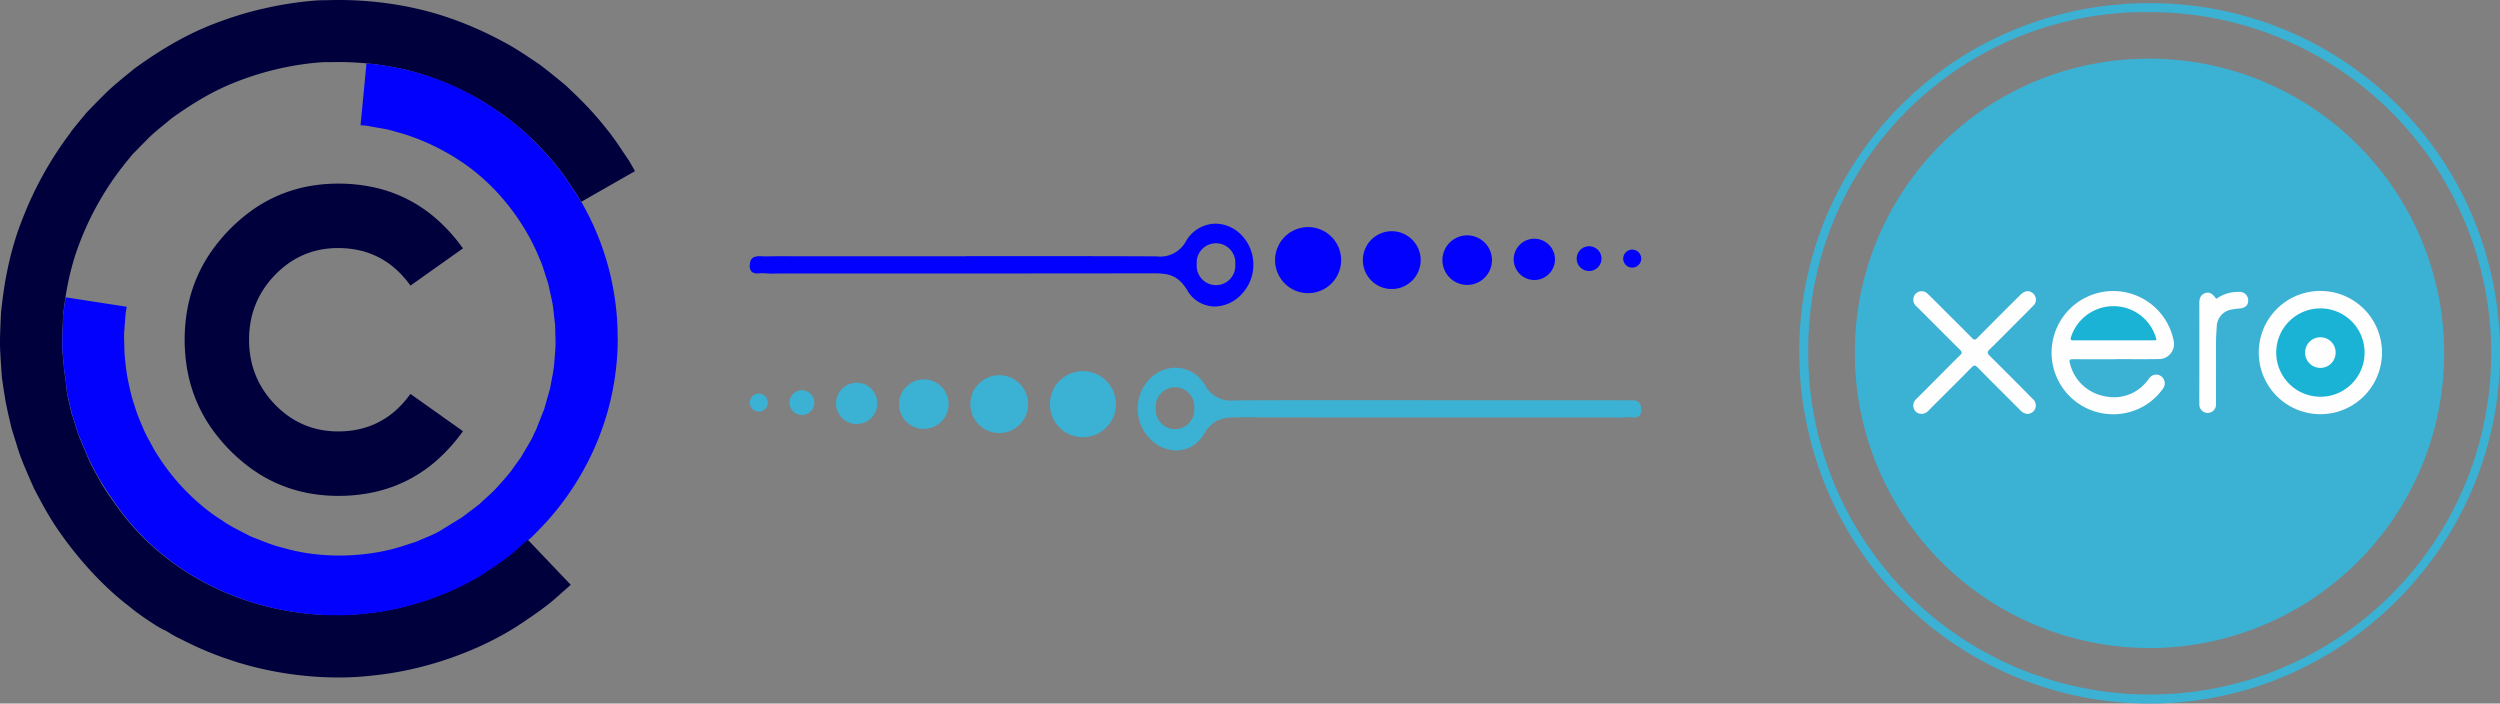 <svg xmlns="http://www.w3.org/2000/svg" width="277.715" height="78.153" viewBox="0 0 277.715 78.153"><rect x="0" y="0" width="277.715" height="78.153" fill="#808080" stroke="none"/><g transform="translate(-7.625 -5.536)"><g transform="translate(207.999 6.386)"><path d="M253.594,0a32.734,32.734,0,1,1-32.8,32.418A32.593,32.593,0,0,1,253.594,0Z" transform="translate(-215.119 5.668)" fill="#3bb1d4"/><g transform="translate(12.165 31.466)"><g transform="translate(0)"><path d="M202.491,238.176c-1.55,0-3.1.012-4.648-.008-.41-.005-.5.09-.375.491a4.855,4.855,0,0,0,3.831,3.619,4.652,4.652,0,0,0,4.774-1.733c.066-.079.122-.164.188-.241a.937.937,0,0,1,1.35-.23.978.978,0,0,1,.152,1.41,6.665,6.665,0,0,1-2.926,2.305A6.845,6.845,0,1,1,209,236.2a1.676,1.676,0,0,1-1.756,1.957c-1.582.026-3.167.006-4.749.006v.01Z" transform="translate(-180.06 -230.585)" fill="#fefefe"/><path d="M395.11,237.328a6.846,6.846,0,1,1,6.791,6.856A6.849,6.849,0,0,1,395.11,237.328Z" transform="translate(-356.733 -230.49)" fill="#fefefe"/><path d="M76.1,244.485a1.225,1.225,0,0,1-.871-.438c-1.574-1.58-3.163-3.146-4.724-4.739-.28-.285-.412-.251-.67.011-1.566,1.588-3.151,3.156-4.729,4.735a1.058,1.058,0,0,1-.989.406.863.863,0,0,1-.7-.6.961.961,0,0,1,.266-1.026c.944-.933,1.878-1.877,2.816-2.818.685-.687,1.36-1.385,2.063-2.054.247-.236.23-.366,0-.6-1.611-1.592-3.2-3.2-4.812-4.8a.993.993,0,0,1-.287-1.2.923.923,0,0,1,1.506-.217c.645.606,1.262,1.242,1.889,1.867,1.013,1.009,2.034,2.011,3.032,3.036.24.246.363.223.591-.008q2.369-2.4,4.763-4.771c.453-.452.853-.536,1.272-.288a.924.924,0,0,1,.129,1.523c-.576.6-1.175,1.185-1.764,1.776-1.01,1.013-2.008,2.037-3.039,3.029-.3.293-.257.446.015.716q2.4,2.372,4.758,4.776a.932.932,0,0,1-.354,1.643c-.066.017-.132.03-.162.037Z" transform="translate(-63.364 -230.814)" fill="#fefefe"/><path d="M348.053,232.37a4.052,4.052,0,0,1,2.505-.777.937.937,0,0,1,1.048.934c.005.556-.329.856-1,.912a6.725,6.725,0,0,0-.758.1,1.957,1.957,0,0,0-1.735,1.962c-.06.678-.085,1.357-.083,2.037.005,2.041,0,4.082,0,6.125,0,.153.005.306,0,.459a.925.925,0,1,1-1.85-.026c-.013-1.089,0-2.177,0-3.266,0-2.654.006-5.307-.006-7.961,0-.524.114-.95.647-1.145.452-.165.823.031,1.236.649Z" transform="translate(-314.402 -231.479)" fill="#fefefe"/><path d="M225.19,253.115c-.1.008-.2.021-.3.021q-4.417,0-8.833,0c-.251,0-.466.05-.344-.365a4.956,4.956,0,0,1,4.9-3.425,4.9,4.9,0,0,1,4.561,3.594,1.2,1.2,0,0,1,.014.172Z" transform="translate(-198.193 -247.647)" fill="#1ab3d6"/><path d="M418.931,259.245a4.907,4.907,0,1,1,4.907-4.9A4.89,4.89,0,0,1,418.931,259.245Z" transform="translate(-373.706 -247.489)" fill="#1ab3d6"/><path d="M448.653,282.5a1.692,1.692,0,0,1-1.693,1.679,1.7,1.7,0,0,1,0-3.4A1.682,1.682,0,0,1,448.653,282.5Z" transform="translate(-401.738 -275.627)" fill="#fefefe"/></g></g><path d="M259.2-.5h.074a39.09,39.09,0,0,1,15.209,3.066,38.671,38.671,0,0,1,20.64,20.709,39.029,39.029,0,0,1,3.008,15.21,38.3,38.3,0,0,1-3.1,15.057A39.393,39.393,0,0,1,274.3,74.23,38.343,38.343,0,0,1,259.236,77.3h-.021a38.859,38.859,0,0,1-35.9-23.918,39.262,39.262,0,0,1-3.023-15.356A38.54,38.54,0,0,1,244.043,2.505,39.215,39.215,0,0,1,259.2-.5Zm.014,76.8h.02A37.9,37.9,0,1,0,259.273.5H259.2A37.424,37.424,0,0,0,221.29,38.033,37.922,37.922,0,0,0,259.215,76.3Z" transform="translate(-220.789 0)" fill="#3bb1d4"/></g><g transform="translate(90.92 30.385)"><g transform="translate(0 16)"><path d="M48.571,1.835c-1.04,1.717-2.217,1.849-3.763,1.849H44.7c-5.815-.01-12.074-.015-20.293-.015l-10.34,0H10.643l-6.917,0c-.192,0-.387,0-.576-.01H3.116l-.039,0c-.187,0-.381-.008-.573-.008a6.627,6.627,0,0,0-.8.039c-.055.005-.12.008-.2.008-.105,0-.22,0-.318-.01s-.229-.016-.34-.016a.882.882,0,0,0-.664.21A1,1,0,0,0,0,4.657c.052.816.56.928,1.1.928.114,0,.233-.005.329-.008.133-.008.239-.013.335-.013a.677.677,0,0,1,.07,0c.516.013,1.081.019,1.778.019.464,0,.923,0,1.275-.005h.185c.36,0,.726,0,1.089,0h17.89V5.59h1.309q2.058,0,4.12,0H30.84l4.073,0c4.081,0,7.23-.008,10.21-.023h.054a3.245,3.245,0,0,1,3.277,1.69A3.822,3.822,0,0,0,51.734,9.2a4.013,4.013,0,0,0,2.776-1.159,4.688,4.688,0,0,0,1.424-3.319,4.716,4.716,0,0,0-1.317-3.368A4.152,4.152,0,0,0,51.649,0,3.556,3.556,0,0,0,48.571,1.835ZM49.648,4.7a2.146,2.146,0,1,1,4.277,0,2.146,2.146,0,1,1-4.277,0Zm8.7.454A3.67,3.67,0,1,0,62.02,1.478,3.672,3.672,0,0,0,58.348,5.149Zm9.754,0a3.211,3.211,0,1,0,3.21-3.212A3.211,3.211,0,0,0,68.1,5.149Zm8.836,0A2.752,2.752,0,1,0,79.689,2.4,2.753,2.753,0,0,0,76.938,5.149Zm7.918.083a2.293,2.293,0,1,0,2.292-2.294A2.3,2.3,0,0,0,84.856,5.232Zm7,.083a1.376,1.376,0,1,0,1.377-1.376A1.375,1.375,0,0,0,91.854,5.315Zm5.167,0a1,1,0,1,0,1-1A1,1,0,0,0,97.021,5.315Z" transform="translate(99.02 9.196) rotate(180)" fill="#3bb1d4"/></g><path d="M48.571,7.361c-1.04-1.717-2.217-1.849-3.763-1.849H44.7c-5.815.01-12.074.015-20.293.015l-10.34,0H10.643l-6.917,0c-.192,0-.387,0-.576.01H3.116l-.039,0c-.187,0-.381.008-.573.008a6.627,6.627,0,0,1-.8-.039c-.055-.005-.12-.008-.2-.008-.105,0-.22,0-.318.01s-.229.016-.34.016a.882.882,0,0,1-.664-.21A1,1,0,0,1,0,4.54c.052-.816.56-.928,1.1-.928.114,0,.233.005.329.008.133.008.239.013.335.013a.677.677,0,0,0,.07,0c.516-.013,1.081-.019,1.778-.019.464,0,.923,0,1.275.005h.185c.36,0,.726,0,1.089,0h17.89V3.606h1.309q2.058,0,4.12,0H30.84l4.073,0c4.081,0,7.23.008,10.21.023h.054a3.245,3.245,0,0,0,3.277-1.69A3.822,3.822,0,0,1,51.734,0a4.013,4.013,0,0,1,2.776,1.159,4.688,4.688,0,0,1,1.424,3.319,4.716,4.716,0,0,1-1.317,3.368A4.152,4.152,0,0,1,51.648,9.2,3.556,3.556,0,0,1,48.571,7.361ZM49.647,4.5a2.146,2.146,0,1,0,4.277,0,2.146,2.146,0,1,0-4.277,0Zm8.7-.454A3.67,3.67,0,1,1,62.02,7.718,3.672,3.672,0,0,1,58.348,4.047Zm9.754,0a3.211,3.211,0,1,1,3.21,3.212A3.211,3.211,0,0,1,68.1,4.047Zm8.836,0A2.752,2.752,0,1,1,79.688,6.8,2.753,2.753,0,0,1,76.938,4.047Zm7.918-.083a2.293,2.293,0,1,1,2.292,2.294A2.3,2.3,0,0,1,84.855,3.964Zm7-.083A1.376,1.376,0,1,1,93.23,5.258,1.375,1.375,0,0,1,91.854,3.881Zm5.167,0a1,1,0,1,1,1,1A1,1,0,0,1,97.021,3.881Z" fill="#0101fd"/></g><g transform="translate(7.625 5.536)"><path d="M70.538,19.011l-5.957,3.4-.039.023-.013-.023-.037-.067-.06-.108-.08-.146-.1-.181c-.037-.066-.077-.136-.121-.211s-.092-.153-.145-.235-.11-.167-.172-.254c-.123-.175-.252-.367-.388-.572s-.279-.421-.429-.642-.308-.449-.473-.675-.339-.452-.522-.672c-.2-.263-.414-.521-.623-.77s-.419-.488-.622-.714-.4-.438-.586-.634-.358-.373-.513-.53l-.033-.033-.032-.032-.032-.032-.031-.031L59.5,15.84l-.03-.03-.03-.029-.031-.028v.005l-.028-.027-.081-.079-.133-.129-.183-.178-.016-.019-.017-.017-.017-.016-.018-.016-.222-.218c-.081-.078-.169-.162-.264-.25s-.2-.181-.312-.276-.234-.195-.365-.3l-.047-.038-.047-.038-.048-.038-.048-.038-.061-.051-.062-.051-.062-.051-.063-.05-.355-.29q-.184-.149-.382-.306t-.409-.318q-.211-.161-.437-.325c-.209-.134-.423-.275-.643-.422s-.446-.3-.679-.451-.474-.307-.723-.46-.507-.3-.774-.451c-.535-.292-1.1-.585-1.69-.871s-1.211-.566-1.857-.832-1.318-.518-2.015-.749-1.419-.441-2.164-.622q-.974-.235-1.989-.411t-2.057-.288q-1.042-.112-2.1-.159T36.9,6.9l-.309,0-.308,0c-.1,0-.205,0-.308.007s-.206.008-.309.014c-.814.061-1.624.154-2.426.278s-1.6.277-2.376.458-1.548.389-2.3.621-1.482.489-2.192.766q-.392.149-.773.309t-.75.33q-.369.17-.727.348t-.705.363q-.606.323-1.178.662t-1.11.684q-.538.345-1.044.691t-.979.682q-.353.293-.694.571t-.663.545c-.215.178-.422.354-.621.528s-.388.347-.567.52l-.506.514-.471.479-.435.442-.4.4-.157.192-.149.182-.141.171-.132.161-.008.013c-.067.078-.132.157-.2.237s-.125.159-.187.239l-.184.241c-.062.081-.124.162-.188.242q-.747.972-1.412,2t-1.243,2.077q-.579,1.054-1.07,2.127c-.327.714-.624,1.431-.891,2.145q-.289.753-.519,1.5t-.415,1.486q-.184.737-.326,1.457t-.252,1.414q-.04.257-.076.511t-.069.5q-.033.25-.063.5t-.057.485q0,.034-.009.068l-.009.068L7,35.213l-.008.067,0,.054q0,.027,0,.054t0,.053q0,.026,0,.053-.015.358-.03.7t-.028.68q-.013.334-.021.654t-.007.627q0,.06,0,.118t0,.115q0,.057,0,.114t0,.112c0,.007,0,.013,0,.019v.037c0,.006,0,.013,0,.019.016.241.035.473.055.7s.042.44.064.648.042.407.06.6.034.374.045.548c.056.353.1.67.139.946s.065.514.086.707.035.342.044.442.012.153.012.153l.011.056.011.055.012.055.013.056.006.031.007.034.008.037.008.04c0,.01,0,.02,0,.029l.006.03.006.03.006.031,0,.012,0,.013,0,.013,0,.012q.025.124.052.248t.054.247q.027.123.056.246t.058.245c.007.033.014.065.021.1l.023.1.023.1.022.1q.011.053.023.107l.025.109.026.112q.013.057.026.115l.025.077.025.079.025.08.027.08.078.25.082.259.085.268.087.276.033.111.034.111.034.111.035.111q.031.1.065.2t.07.206q.036.1.074.208t.078.21l.03.08.031.08.031.08.031.081.048.123.048.121.048.119.048.117q.047.114.1.229l.1.231.1.233.1.235.015.031.014.031.014.031.014.031,0,.011,0,.011,0,.011,0,.011.077.173.077.174.077.175.077.176.025.056.024.055.024.055.025.056.033.063.034.063.034.063.035.063,0,.009,0,.008,0,.008a.045.045,0,0,1,0,.009l.008.017.011.019.013.023.015.027.066.127.064.122.062.117.061.112.088.161.088.162.089.163.091.163.018.033.018.034.019.034.021.035.062.112.049.089.036.065.022.04,0,0v.007l0,0,.076.133.077.132.077.132.078.133,0,.006,0,.006,0,.005,0,0q.123.206.251.411t.26.407q.132.2.27.4t.281.4l.088.125.087.125.088.124.089.124,0,0,0,0,0,0,.005,0,.028.043.029.043.03.042.03.042a27.223,27.223,0,0,0,4.44,4.943,28.907,28.907,0,0,0,5.515,3.778,30.648,30.648,0,0,0,6.343,2.486,32.064,32.064,0,0,0,6.924,1.067l.126.006.127.005.128,0,.129,0,.069,0,.07,0h.143l.139,0,.139,0h.583l.2,0,.2,0,.2-.006q.321-.01.642-.027t.643-.042q.322-.025.643-.058t.643-.075c.822-.087,1.636-.213,2.438-.37s1.591-.347,2.362-.563,1.523-.457,2.25-.72,1.431-.544,2.1-.841q.51-.225,1-.46t.946-.477q.459-.242.888-.491t.823-.5c.387-.257.758-.5,1.109-.744s.681-.469.988-.691.59-.433.845-.636.484-.4.68-.581l.544-.479.4-.354.248-.219.085-.075.055.057L63.4,64.961l-.1.092-.3.268-.49.432-.663.585c-.243.223-.522.459-.835.708s-.658.509-1.033.781-.779.555-1.208.848-.884.6-1.36.907q-.542.347-1.134.689t-1.228.673q-.636.331-1.313.65t-1.39.62c-.791.333-1.614.649-2.462.941s-1.723.562-2.616.8-1.806.451-2.73.628-1.862.318-2.806.419a33.5,33.5,0,0,1-4.517.254,37.991,37.991,0,0,1-4.365-.3,39.162,39.162,0,0,1-4.037-.724,34.647,34.647,0,0,1-3.532-1.022c-.542-.181-1.056-.369-1.541-.558s-.939-.38-1.364-.566-.818-.369-1.18-.543-.693-.339-.991-.489q-.226-.108-.424-.208t-.368-.193q-.17-.092-.312-.176t-.255-.156l-.167-.1-.13-.079-.094-.056-.057-.033-.022-.009-.063-.027-.1-.047-.139-.069c-.052-.026-.11-.056-.174-.09s-.132-.072-.206-.113-.153-.088-.236-.138-.171-.105-.263-.164c-.184-.119-.388-.251-.608-.4s-.457-.3-.706-.477-.512-.363-.784-.569-.554-.429-.841-.671c-.6-.452-1.223-.973-1.859-1.551s-1.285-1.213-1.93-1.894-1.286-1.408-1.908-2.169S7.328,60.116,6.76,59.3c-.293-.4-.572-.819-.839-1.237s-.521-.842-.766-1.267-.48-.851-.708-1.274S4,54.675,3.781,54.261c-.189-.426-.376-.846-.556-1.257s-.354-.815-.517-1.21-.315-.782-.453-1.16-.261-.747-.365-1.106L1.726,49l-.156-.5-.149-.475-.141-.449-.1-.43-.091-.4-.085-.368-.078-.336L.806,45.48l-.09-.42L.66,44.8.641,44.71s-.011-.064-.032-.188-.051-.306-.089-.543-.083-.527-.135-.867-.109-.729-.17-1.162q-.025-.327-.052-.689T.111,40.5q-.026-.4-.051-.822T.013,38.8C0,38.5,0,38.183,0,37.859s.01-.656.022-1,.026-.692.042-1.051.033-.725.05-1.1C.193,33.969.287,33.2.4,32.4s.259-1.62.433-2.459.379-1.694.624-2.558.531-1.737.865-2.61.681-1.735,1.076-2.6.825-1.726,1.291-2.576.966-1.691,1.5-2.515,1.1-1.632,1.7-2.417l-.018-.016.113-.144c.075-.1.187-.236.334-.418s.33-.407.546-.67.466-.563.749-.9q.226-.238.478-.5t.529-.544q.277-.283.579-.586t.629-.625q.329-.317.693-.637t.758-.649q.393-.329.812-.668l.853-.7q.564-.408,1.169-.824t1.248-.83q.644-.414,1.326-.819t1.4-.792q.438-.236.891-.463t.919-.443q.467-.216.949-.42t.979-.394q1.3-.5,2.678-.929T29.321.944q1.432-.33,2.906-.557C33.208.236,34.2.122,35.2.048c.122-.007.244-.012.365-.016s.243-.006.364-.008L36.29.02c.121,0,.243,0,.365-.008h0Q37.97-.02,39.279.035t2.592.192Q43.154.365,44.4.582t2.448.51c.913.222,1.8.479,2.65.76s1.674.589,2.464.913,1.546.665,2.269,1.015,1.412.708,2.066,1.067c.327.179.642.364.947.55s.6.375.886.561.562.372.831.551.53.354.784.52.483.355.709.528.442.344.648.509.4.325.59.478.366.3.536.436.307.248.444.366.265.232.382.341.226.212.326.308l.274.266c.016.015.155.143.38.361s.537.526.9.9.775.815,1.2,1.3.87,1.01,1.291,1.555c.222.269.435.546.638.823s.4.555.582.825.36.534.527.784.324.485.473.7c.075.108.144.212.208.313s.123.2.177.289.1.178.149.259l.123.222.1.177.073.131.045.081.015.028Z" fill="#00003d"/><path d="M61.726,30.487v.078a30.609,30.609,0,0,1-.2,3.4,29.993,29.993,0,0,1-2.712,9.472.016.016,0,0,1,0,0v0l0,0,0,0q-.638,1.344-1.4,2.619t-1.643,2.471q-.879,1.2-1.869,2.3t-2.079,2.122l-.055-.057-.085.075-.249.219-.4.354-.543.479c-.2.185-.425.378-.68.581s-.538.415-.845.636-.637.451-.988.691-.722.487-1.109.744q-.394.253-.823.5t-.888.491q-.459.242-.946.477t-1,.46c-.673.3-1.376.58-2.1.842s-1.48.5-2.251.719-1.56.4-2.362.562-1.616.282-2.437.37q-.322.041-.644.074t-.644.057q-.322.025-.643.042t-.641.028l-.2.005-.2,0-.2,0H30.3l-.139,0-.139,0h-.142l-.07,0-.07,0-.128,0-.128,0-.127-.005-.126-.007a32.064,32.064,0,0,1-6.924-1.067,30.648,30.648,0,0,1-6.343-2.486,28.907,28.907,0,0,1-5.515-3.778,27.223,27.223,0,0,1-4.44-4.943l-.03-.043-.03-.043-.029-.042-.028-.042,0,0,0,0,0,0-.005,0q-.207-.3-.4-.58t-.37-.547q-.177-.265-.338-.512t-.3-.476l0,0,0-.005,0-.006,0-.006-.078-.133L4.3,46.431,4.221,46.3l-.076-.133,0,0v-.007l0,0-.022-.04-.036-.065-.049-.089-.062-.112-.017-.032-.018-.033-.02-.035-.021-.036c-.012-.025-.026-.05-.04-.076l-.045-.081-.048-.086-.05-.091-.041-.074-.042-.077-.043-.08-.046-.083-.061-.112-.062-.117-.064-.122-.066-.127-.015-.027-.013-.023-.011-.019L3.239,44.5l0-.009,0-.008,0-.008-.005-.009-.059-.113-.058-.116q-.029-.059-.057-.12T2.994,44l-.077-.176-.077-.175-.077-.174L2.686,43.3l0-.011,0-.011,0-.011,0-.011-.014-.031-.014-.031-.014-.031-.015-.031-.1-.235-.1-.233-.1-.231-.1-.229-.048-.118-.048-.119-.048-.121-.048-.122-.03-.079-.031-.08-.031-.081L1.9,41.4q-.037-.1-.073-.2t-.072-.206l-.071-.209-.071-.211-.033-.11-.034-.11-.034-.111-.035-.113-.087-.276L1.3,39.582l-.082-.259-.078-.25q-.026-.093-.052-.187T1.042,38.7q-.025-.095-.05-.191t-.048-.193c-.007-.032-.015-.064-.022-.1l-.023-.1c-.008-.032-.015-.065-.023-.1s-.014-.066-.021-.1-.018-.075-.026-.112l-.024-.108-.023-.1-.023-.1-.034-.156L.694,37.2l-.029-.135c-.01-.043-.019-.084-.028-.122l0-.014,0-.013,0-.012,0-.011c0-.011,0-.022,0-.032s0-.021-.006-.031L.606,36.8.6,36.77l-.009-.04-.007-.037L.577,36.66l-.006-.031-.013-.056-.012-.055-.011-.055c0-.018-.007-.037-.01-.056,0,0,0-.052-.012-.153S.489,36,.468,35.812s-.049-.43-.086-.707S.3,34.512.243,34.159C.232,33.985.216,33.8.2,33.612s-.039-.39-.06-.6-.043-.424-.064-.648-.04-.457-.055-.7q0-.067,0-.135t0-.134q0-.067,0-.133t0-.133q0-.306.007-.626t.021-.654q.013-.333.028-.68t.03-.705q0-.064.009-.126L.1,28.22q0-.061.01-.121t.011-.118q.026-.24.056-.485T.245,27q.033-.25.07-.5t.077-.511L7.182,27.04l-.008.046-.023.134-.038.217-.052.294-.028.367L7,28.53l-.038.492q-.02.26-.041.546c-.02.19-.03.388-.033.593s0,.417.006.635.015.443.022.672.013.464.013.7c.022.237.044.478.068.722s.049.492.078.74.061.5.1.749.08.5.13.749.105.5.159.744.109.493.169.736.122.483.191.718.143.466.225.691c.065.23.136.453.211.67s.153.426.233.629.161.4.242.587.16.37.237.545q.067.171.137.329t.138.3q.069.145.138.278t.135.254l.053.1.063.114.072.131.079.146h0l.014.026.013.024.012.023.011.023.089.159.095.173.1.185.109.2c.141.235.3.493.48.771s.379.575.6.887.462.639.727.976.551.685.862,1.038.649.707,1.007,1.067.738.722,1.142,1.078.83.709,1.281,1.05.925.671,1.424.982c.24.173.489.334.746.487s.52.3.787.441.538.28.811.42.546.279.818.424c.288.111.576.228.865.343s.579.232.87.342.586.217.884.313.6.183.9.255a21.4,21.4,0,0,0,3.665.737,24.186,24.186,0,0,0,3.615.134,24.52,24.52,0,0,0,3.373-.358,20.685,20.685,0,0,0,2.94-.738l.331-.108.325-.106.317-.1.308-.1.291-.125.284-.122.276-.118.268-.115q.267-.106.512-.214t.467-.218q.222-.109.422-.218T42.2,51.8l.034-.019.033-.018.033-.019.034-.02-.005-.008.148-.09.418-.255.649-.4.843-.514.45-.339.481-.364.508-.384.53-.4c.162-.158.331-.314.5-.471s.347-.314.521-.474.349-.323.519-.491.337-.341.5-.522.319-.361.479-.54.318-.358.473-.538.3-.361.448-.544.278-.369.4-.559l.2-.272.192-.267.188-.261.184-.254.156-.264.151-.257.146-.248.141-.238.262-.447c.083-.142.161-.277.233-.405s.137-.249.194-.362.106-.22.145-.319l.118-.255L52.6,40.8l.054-.116.019-.04h0l.082-.21.183-.465.271-.686.345-.871.154-.542.165-.58.174-.613.182-.641c.035-.223.075-.449.118-.678s.087-.46.13-.693.083-.469.118-.706.064-.476.083-.716.036-.481.055-.72.038-.477.053-.714.026-.471.03-.7,0-.462-.015-.688q0-.169-.009-.335t-.007-.329q0-.163-.006-.322t-.006-.315q-.018-.155-.034-.3l-.033-.295-.032-.285q-.016-.14-.031-.274c-.021-.178-.04-.348-.059-.51s-.038-.315-.057-.459-.04-.278-.062-.4-.047-.238-.074-.34h0v-.007a.035.035,0,0,1,0-.005h0l-.009-.041-.009-.038-.008-.036-.008-.035-.041-.186-.055-.252-.069-.315-.083-.376c-.017-.1-.041-.213-.07-.325s-.063-.23-.1-.351-.078-.247-.12-.378-.086-.266-.13-.406-.092-.283-.139-.432-.1-.3-.148-.457-.109-.315-.172-.476-.132-.324-.211-.487a20.878,20.878,0,0,0-.986-2.114A24.953,24.953,0,0,0,50.684,17.3,25.254,25.254,0,0,0,49,15.086a22.844,22.844,0,0,0-1.994-2.07,21.346,21.346,0,0,0-2.238-1.805,24.469,24.469,0,0,0-2.363-1.466A25.562,25.562,0,0,0,40.06,8.616a22.963,22.963,0,0,0-2.192-.794c-.174-.047-.344-.1-.51-.144l-.487-.142c-.158-.045-.313-.089-.464-.127s-.3-.073-.443-.1l-.419-.075-.39-.069-.36-.064-.328-.058q-.155-.03-.294-.055t-.26-.042q-.121-.018-.225-.028T33.5,6.9l-.15-.012-.109-.008-.066,0-.022,0L33.813,0a30.689,30.689,0,0,1,4.645.778A29.582,29.582,0,0,1,42.765,2.2a30.108,30.108,0,0,1,3.967,2.021,32.077,32.077,0,0,1,3.626,2.56l.078.062.1.077L50.626,7l.076.065.338.28c.11.091.217.181.324.272s.212.183.319.277.214.192.323.294a.112.112,0,0,1,.019.025c.007.011.013.024.02.037l.02.039a.253.253,0,0,0,.017.03l.182.178.132.129.081.079.028.027V8.729l.032.028.031.029.03.03.029.031.031.031.032.032.032.032.033.033c.155.156.328.333.513.528s.382.407.586.633.413.465.622.714.419.507.623.772c.183.219.357.445.523.672s.323.454.473.675.292.438.428.642.265.4.388.572c.062.087.119.172.172.254s.1.161.145.235.084.145.121.211l.1.181.08.146.06.108.037.067.013.023.039-.023a30.189,30.189,0,0,1,3.982,13.233l0,.022,0,.022c0,.007,0,.015,0,.022s0,.015,0,.022q.014.222.024.445t.017.447q.007.224.01.449t0,.451Z" transform="translate(6.898 7.038)" fill="#0101fd"/><path d="M17.067,7.156a10.318,10.318,0,0,0-1.977.185,9.15,9.15,0,0,0-3.5,1.482,10.566,10.566,0,0,0-1.525,1.3,10.78,10.78,0,0,0-1.27,1.574,9.705,9.705,0,0,0-.906,1.728A9.839,9.839,0,0,0,7.343,15.3a11.543,11.543,0,0,0,0,4.074,9.843,9.843,0,0,0,.544,1.883,9.724,9.724,0,0,0,.906,1.728,10.806,10.806,0,0,0,1.268,1.574,10.566,10.566,0,0,0,1.525,1.3,9.15,9.15,0,0,0,3.5,1.482,10.319,10.319,0,0,0,1.977.185,10.616,10.616,0,0,0,2.388-.26,8.987,8.987,0,0,0,2.133-.781,9.154,9.154,0,0,0,1.879-1.3,11.15,11.15,0,0,0,1.625-1.823L30.923,27.5a19.155,19.155,0,0,1-2.8,3.146,15.758,15.758,0,0,1-3.242,2.247A15.515,15.515,0,0,1,21.2,34.237a18.378,18.378,0,0,1-4.13.449,17.813,17.813,0,0,1-3.4-.318,15.783,15.783,0,0,1-6.033-2.546,19.117,19.117,0,0,1-4.816-4.891,16.278,16.278,0,0,1-2.5-6.125,19.348,19.348,0,0,1,0-6.926,16.278,16.278,0,0,1,2.5-6.125A19.144,19.144,0,0,1,7.628,2.863,15.771,15.771,0,0,1,13.662.318,17.83,17.83,0,0,1,17.067,0,18.378,18.378,0,0,1,21.2.45,15.515,15.515,0,0,1,24.882,1.8a15.758,15.758,0,0,1,3.242,2.247,19.155,19.155,0,0,1,2.8,3.146l-5.831,4.136A11.121,11.121,0,0,0,23.467,9.5a9.147,9.147,0,0,0-1.879-1.3,8.991,8.991,0,0,0-2.134-.781,10.621,10.621,0,0,0-2.388-.26Z" transform="translate(20.504 20.398)" fill="#00003d"/></g></g></svg>